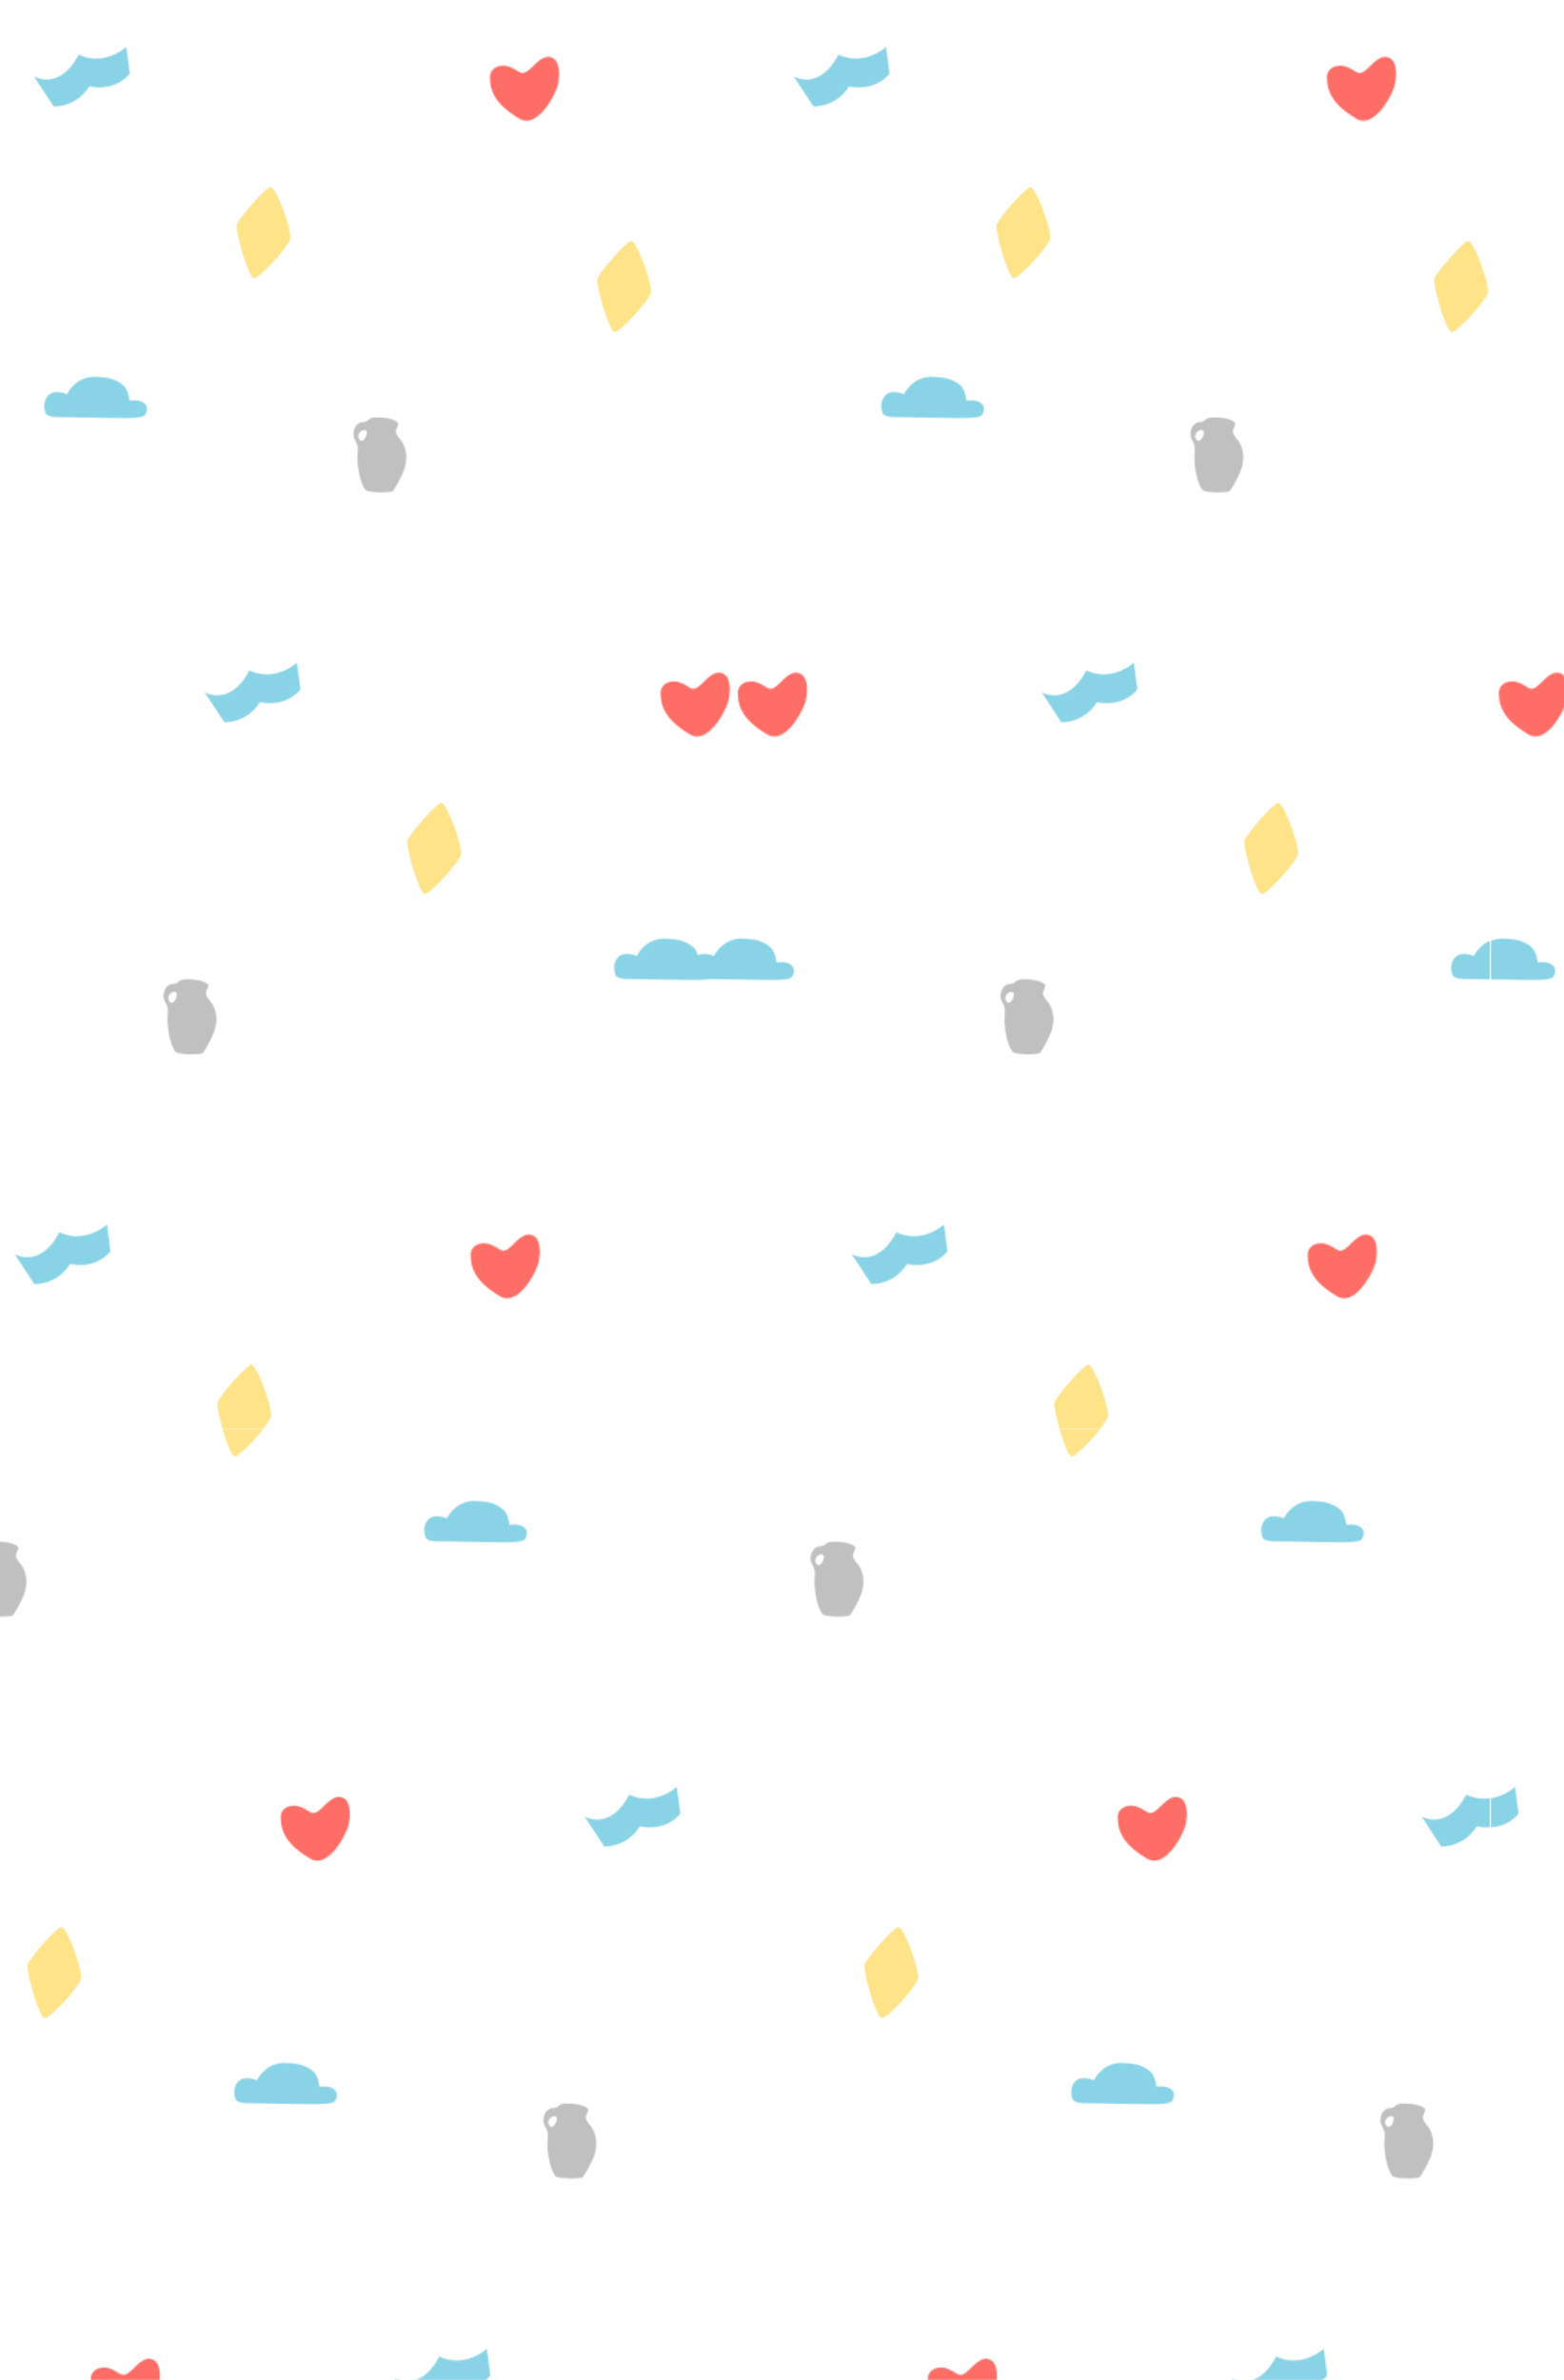 <svg xmlns="http://www.w3.org/2000/svg" xmlns:xlink="http://www.w3.org/1999/xlink" viewBox="0 0 1208.7 1839"><defs><style>.a{fill:none;}.b{fill:#ff6e66;}.c{fill:#fee389;}.d{fill:#89d3e6;}.e{fill:silver;}.f{fill:url(#a);}</style><pattern id="a" width="1234.01" height="7113.65" patternTransform="translate(-82.68 1104.66)" patternUnits="userSpaceOnUse" viewBox="0 0 1234.01 7113.65"><rect class="a" width="1234.01" height="7113.65"/><rect class="a" x="676.66" y="6224.44" width="1174.36" height="1736.77"/><path class="b" d="M1093.35,6980.65c-1.14-8.91,7.75-12.16,14.61-9.81,9,3.09,9,8.8,17.12,1.11,4.14-3.94,10.22-11.28,16.89-7.61,6.43,3.54,5,17.29,3.17,22.58-3.67,10.58-16.66,31.51-29,24.27S1093.46,6994.62,1093.35,6980.65Z"/><path class="c" d="M897.46,7093.48c1-4.85,22.95-29.66,26.28-29.56,4.59.15,16.4,33.61,15.25,39.72-1.21,6.43-24.85,31.7-28.21,30.8C906.56,7133.32,897.15,7101.19,897.46,7093.48Z"/><path class="d" d="M740.83,6978.44s19.59,11.85,34.62-16.9c0,0,17.13,10,36.73-5.86l2.71,20.55s-9.7,14.09-31.33,9.92c0,0-7.86,15.09-27.47,15.54Z"/><path class="d" d="M1265,6766.59c-10.37,0-45.87-.74-50.23-.74-5,0-8.74-.92-9.56-3.18-2.81-7.77.66-15.22,7-16.05a18.42,18.42,0,0,1,9.5,1.5,24.93,24.93,0,0,1,5.06-6.8,22.38,22.38,0,0,1,17.54-6.58c4.82.21,14.52.33,21.5,7.1,3.32,3.23,4.27,11.29,4.27,11.29s9.54-1.66,12.68,3.54c1.23,2,.91,5-.79,7.57C1280.45,6766.48,1271.4,6766.59,1265,6766.59Z"/><path class="c" d="M1044.26,6659.29c1-4.85,23-29.67,26.27-29.56,4.6.15,16.41,33.6,15.26,39.72-1.21,6.43-24.86,31.69-28.22,30.8C1053.35,6699.13,1044,6667,1044.26,6659.29Z"/><path class="d" d="M677.78,6766.59c-10.37,0-45.87-.74-50.24-.74-5,0-8.73-.92-9.55-3.18-2.81-7.77.66-15.22,7-16.05a18.45,18.45,0,0,1,9.5,1.5,24.93,24.93,0,0,1,5.06-6.8,22.38,22.38,0,0,1,17.54-6.58c4.82.21,14.52.33,21.5,7.1,3.32,3.23,4.27,11.29,4.27,11.29s9.53-1.66,12.67,3.54c1.24,2,.92,5-.78,7.57C693.27,6766.48,684.22,6766.59,677.78,6766.59Z"/><path class="e" d="M859,6799.41c-.29-4.42,1-9.09-.32-12.65s-3.24-4.93-2.68-9.14c.43-3.2,1.81-5.94,4.77-7.35,1.56-.75,3.43-.37,5-1.08s2.35-2.28,4.29-2.7c3.38-.73,15.31-.7,19.92,3.29,1.61,1.39-.78,4.22-1.21,6.38-.65,3.27,4,7.14,5.37,9.81,3.48,6.82,3.34,14.14.73,21.24-1.9,5.16-7.9,15.81-8.92,16.12-3.55,1.07-19.22,1.07-20.92-1.35C861,6816.27,859.4,6806.17,859,6799.41Zm7.24-21.58c-.24-4.8-8.79-.17-6.1,4.7C862.68,6787.21,866.36,6780.86,866.19,6777.83Z"/><path class="b" d="M653,6546.46c-1.14-8.91,7.76-12.17,14.62-9.81,9,3.09,9,8.79,17.11,1.11,4.14-3.95,10.22-11.28,16.9-7.61,6.43,3.53,5,17.29,3.16,22.57-3.66,10.59-16.66,31.52-29,24.28S653.08,6560.42,653,6546.46Z"/><path class="d" d="M887.63,6544.24s19.59,11.86,34.62-16.9c0,0,17.13,10,36.72-5.86l2.72,20.55s-9.71,14.1-31.34,9.93a32.18,32.18,0,0,1-27.46,15.54Z"/><path class="c" d="M1191.06,6225.09c1-4.84,22.94-29.66,26.27-29.55,4.59.14,16.4,33.6,15.25,39.71-1.21,6.44-24.85,31.7-28.21,30.81C1200.15,6264.94,1190.74,6232.8,1191.06,6225.09Z"/><path class="d" d="M824.57,6332.4c-10.36,0-45.86-.74-50.23-.74-5,0-8.74-.93-9.55-3.18-2.82-7.78.66-15.23,7-16a18.53,18.53,0,0,1,9.51,1.49,25.06,25.06,0,0,1,5.05-6.79,22.39,22.39,0,0,1,17.55-6.58c4.81.21,14.52.33,21.49,7.1,3.33,3.23,4.27,11.28,4.27,11.28s9.54-1.66,12.68,3.54c1.24,2.05.92,5-.79,7.58C840.07,6332.28,831,6332.4,824.57,6332.4Z"/><path class="e" d="M1005.75,6365.21c-.29-4.41,1-9.08-.33-12.64s-3.23-4.93-2.67-9.14c.43-3.2,1.81-5.94,4.76-7.36,1.56-.74,3.44-.37,5-1.07s2.34-2.29,4.29-2.7c3.38-.73,15.3-.7,19.92,3.29,1.6,1.38-.78,4.21-1.21,6.37-.66,3.28,4,7.14,5.37,9.82,3.48,6.82,3.34,14.13.72,21.24-1.9,5.16-7.89,15.8-8.92,16.11-3.54,1.07-19.22,1.07-20.91-1.35C1007.75,6382.08,1006.19,6372,1005.75,6365.21Zm7.24-21.57c-.25-4.81-8.8-.17-6.1,4.7C1009.47,6353,1013.16,6346.67,1013,6343.64Z"/><rect class="a" x="-557.36" y="6224.44" width="1174.36" height="1736.77"/><path class="b" d="M446.52,6980.65c-1.14-8.91,7.75-12.16,14.61-9.81,9,3.09,9,8.8,17.12,1.11,4.14-3.94,10.21-11.28,16.89-7.61,6.43,3.54,5,17.29,3.17,22.58-3.67,10.58-16.66,31.51-29,24.27S446.63,6994.62,446.52,6980.65Z"/><path class="c" d="M250.63,7093.48c1-4.85,22.95-29.66,26.28-29.56,4.59.15,16.4,33.61,15.25,39.72-1.21,6.43-24.85,31.7-28.22,30.8C259.73,7133.32,250.32,7101.19,250.63,7093.48Z"/><path class="d" d="M94,6978.44s19.59,11.85,34.62-16.9c0,0,17.13,10,36.73-5.86l2.71,20.55s-9.7,14.09-31.33,9.92c0,0-7.86,15.09-27.47,15.54Z"/><path class="d" d="M618.13,6766.59c-10.37,0-45.87-.74-50.24-.74-5,0-8.73-.92-9.55-3.18-2.81-7.77.66-15.22,7-16.05a18.45,18.45,0,0,1,9.5,1.5,24.93,24.93,0,0,1,5.06-6.8,22.38,22.38,0,0,1,17.54-6.58c4.82.21,14.52.33,21.5,7.1,3.32,3.23,4.27,11.29,4.27,11.29s9.53-1.66,12.67,3.54c1.24,2,.92,5-.78,7.57C633.62,6766.48,624.57,6766.59,618.13,6766.59Z"/><path class="b" d="M593.31,6546.46c-1.14-8.91,7.76-12.17,14.62-9.81,9,3.09,9,8.79,17.11,1.11,4.14-3.95,10.22-11.28,16.9-7.61,6.43,3.53,5,17.29,3.16,22.57-3.66,10.59-16.66,31.52-29,24.28S593.43,6560.42,593.31,6546.46Z"/><path class="c" d="M397.43,6659.29c1-4.85,22.95-29.67,26.27-29.56,4.6.15,16.4,33.6,15.26,39.72-1.21,6.43-24.86,31.69-28.22,30.8C406.52,6699.13,397.11,6667,397.43,6659.29Z"/><path class="d" d="M31,6766.59c-10.37,0-45.87-.74-50.24-.74-5,0-8.73-.92-9.55-3.18-2.81-7.77.66-15.22,7-16.05a18.45,18.45,0,0,1,9.5,1.5,24.93,24.93,0,0,1,5.06-6.8,22.38,22.38,0,0,1,17.54-6.58c4.82.21,14.52.33,21.49,7.1,3.33,3.23,4.27,11.29,4.27,11.29s9.54-1.66,12.68,3.54c1.24,2,.92,5-.78,7.57C46.44,6766.48,37.39,6766.59,31,6766.59Z"/><path class="e" d="M212.12,6799.41c-.29-4.42,1-9.09-.32-12.65s-3.24-4.93-2.68-9.14c.43-3.2,1.81-5.94,4.77-7.35,1.55-.75,3.43-.37,5-1.08s2.35-2.28,4.29-2.7c3.38-.73,15.31-.7,19.92,3.29,1.61,1.39-.78,4.22-1.21,6.38-.65,3.27,4,7.14,5.37,9.81,3.48,6.82,3.34,14.14.72,21.24-1.89,5.16-7.89,15.81-8.91,16.12-3.55,1.07-19.22,1.07-20.92-1.35C214.13,6816.27,212.57,6806.17,212.12,6799.41Zm7.24-21.58c-.24-4.8-8.79-.17-6.1,4.7C215.85,6787.21,219.53,6780.86,219.36,6777.83Z"/><path class="b" d="M6.13,6546.46c-1.14-8.91,7.76-12.17,14.62-9.81,9,3.09,9,8.79,17.11,1.11,4.14-3.95,10.22-11.28,16.89-7.61,6.44,3.53,5,17.29,3.17,22.57C54.25,6563.31,41.26,6584.24,29,6577S6.25,6560.42,6.13,6546.46Z"/><path class="d" d="M240.79,6544.24s19.6,11.86,34.62-16.9c0,0,17.14,10,36.73-5.86l2.72,20.55s-9.71,14.1-31.34,9.93a32.18,32.18,0,0,1-27.46,15.54Z"/><path class="c" d="M544.22,6225.09c1-4.84,22.95-29.66,26.28-29.55,4.59.14,16.4,33.6,15.25,39.71-1.21,6.44-24.85,31.7-28.22,30.81C553.32,6264.94,543.91,6232.8,544.22,6225.09Z"/><path class="d" d="M177.74,6332.4c-10.37,0-45.86-.74-50.23-.74-5,0-8.74-.93-9.55-3.18-2.82-7.78.66-15.23,7-16a18.53,18.53,0,0,1,9.51,1.49,25.06,25.06,0,0,1,5.05-6.79,22.36,22.36,0,0,1,17.54-6.58c4.82.21,14.52.33,21.5,7.1,3.33,3.23,4.27,11.28,4.27,11.28s9.54-1.66,12.68,3.54c1.24,2.05.92,5-.79,7.58C193.24,6332.28,184.19,6332.4,177.74,6332.4Z"/><path class="e" d="M358.92,6365.21c-.29-4.41,1.05-9.08-.33-12.64s-3.23-4.93-2.67-9.14c.42-3.2,1.81-5.94,4.76-7.36,1.56-.74,3.44-.37,5-1.07s2.34-2.29,4.29-2.7c3.37-.73,15.3-.7,19.92,3.29,1.6,1.38-.78,4.21-1.21,6.37-.66,3.28,4,7.14,5.37,9.82,3.48,6.82,3.34,14.13.72,21.24-1.9,5.16-7.89,15.8-8.92,16.11-3.54,1.07-19.22,1.07-20.91-1.35C360.92,6382.08,359.36,6372,358.92,6365.21Zm7.24-21.57c-.25-4.81-8.8-.17-6.1,4.7C362.64,6353,366.32,6346.67,366.16,6343.64Z"/><rect class="a" x="985.16" y="4446.03" width="1174.36" height="1736.77"/><path class="b" d="M1108.26,6070.63c-1.14-8.92,7.76-12.17,14.62-9.81,9,3.08,9,8.79,17.11,1.1,4.14-3.94,10.22-11.27,16.89-7.6,6.44,3.53,5,17.28,3.17,22.57-3.67,10.59-16.66,31.52-29,24.28S1108.38,6084.59,1108.26,6070.63Z"/><path class="d" d="M1279.87,5856.57c-10.37,0-45.86-.74-50.23-.74-5,0-8.74-.93-9.55-3.18-2.82-7.78.66-15.23,7-16a18.41,18.41,0,0,1,9.51,1.49,25.18,25.18,0,0,1,5.05-6.8,22.39,22.39,0,0,1,17.54-6.57c4.82.2,14.52.33,21.5,7.1,3.33,3.23,4.27,11.28,4.27,11.28s9.54-1.66,12.68,3.54c1.23,2,.92,5-.79,7.58C1295.37,5856.45,1286.32,5856.57,1279.87,5856.57Z"/><path class="c" d="M1059.17,5749.26c1-4.84,22.95-29.66,26.27-29.56,4.6.15,16.41,33.61,15.26,39.72-1.21,6.44-24.85,31.7-28.22,30.81C1068.27,5789.11,1058.86,5757,1059.17,5749.26Z"/><path class="c" d="M1206,5315.07c1-4.85,22.94-29.67,26.27-29.56,4.59.15,16.4,33.6,15.26,39.72-1.21,6.43-24.86,31.69-28.22,30.8C1215.06,5354.91,1205.65,5322.78,1206,5315.07Z"/><path class="e" d="M1020.66,5455.19c-.29-4.42,1.05-9.09-.32-12.65s-3.24-4.93-2.68-9.14c.43-3.19,1.81-5.94,4.77-7.35,1.55-.75,3.43-.37,5-1.07s2.35-2.29,4.29-2.71c3.38-.73,15.31-.7,19.92,3.29,1.6,1.39-.78,4.22-1.21,6.38-.65,3.27,4,7.14,5.37,9.82,3.48,6.81,3.34,14.13.72,21.23-1.89,5.16-7.89,15.81-8.92,16.12-3.54,1.07-19.21,1.07-20.91-1.35C1022.67,5472.05,1021.11,5462,1020.66,5455.19Zm7.24-21.58c-.24-4.8-8.79-.17-6.1,4.7C1024.39,5443,1028.07,5436.65,1027.9,5433.61Z"/><path class="d" d="M1049.33,5200s19.59,11.86,34.62-16.9c0,0,17.14,10,36.73-5.86l2.72,20.56s-9.71,14.09-31.34,9.92a32.18,32.18,0,0,1-27.46,15.54Z"/><path class="d" d="M986.28,4988.18c-10.37,0-45.86-.74-50.23-.74-5,0-8.74-.93-9.55-3.18-2.82-7.78.65-15.23,7-16.05a18.53,18.53,0,0,1,9.51,1.49,25.06,25.06,0,0,1,5-6.79,22.36,22.36,0,0,1,17.54-6.58c4.82.21,14.52.33,21.5,7.1,3.33,3.23,4.27,11.29,4.27,11.29s9.54-1.66,12.68,3.53c1.23,2.05.91,5-.79,7.58C1001.78,4988.07,992.72,4988.18,986.28,4988.18Z"/><path class="e" d="M1167.46,5021c-.29-4.41,1-9.08-.33-12.64s-3.24-4.93-2.67-9.14c.42-3.2,1.81-5.94,4.76-7.36,1.56-.74,3.44-.36,5-1.07s2.34-2.28,4.29-2.7c3.37-.73,15.3-.7,19.91,3.29,1.61,1.39-.77,4.21-1.21,6.37-.65,3.28,4,7.14,5.38,9.82,3.48,6.82,3.33,14.14.72,21.24-1.9,5.16-7.89,15.81-8.92,16.12-3.55,1.07-19.22,1.07-20.91-1.35C1169.46,5037.86,1167.9,5027.76,1167.46,5021Zm7.24-21.57c-.25-4.81-8.8-.17-6.11,4.7C1171.18,5008.79,1174.86,5002.45,1174.7,4999.42Z"/><path class="b" d="M961.46,4768.05c-1.14-8.92,7.76-12.17,14.62-9.81,9,3.08,9,8.79,17.11,1.1,4.15-3.94,10.22-11.28,16.9-7.6,6.43,3.53,5,17.28,3.17,22.57-3.67,10.59-16.66,31.52-29,24.28S961.58,4782,961.46,4768.05Z"/><path class="d" d="M1196.13,4765.83s19.59,11.86,34.62-16.9c0,0,17.13,10,36.73-5.86l2.71,20.55s-9.7,14.1-31.33,9.93c0,0-7.86,15.08-27.47,15.53Z"/><path class="d" d="M1133.08,4554c-10.37,0-45.87-.74-50.24-.74-5,0-8.73-.93-9.55-3.18-2.81-7.78.66-15.23,7-16a18.39,18.39,0,0,1,9.5,1.49,25.1,25.1,0,0,1,5.06-6.8,22.38,22.38,0,0,1,17.54-6.57c4.82.2,14.52.33,21.49,7.1,3.33,3.23,4.27,11.28,4.27,11.28s9.54-1.66,12.68,3.54c1.24,2,.92,5-.78,7.57C1148.57,4553.87,1139.52,4554,1133.08,4554Z"/><rect class="a" x="-248.85" y="4446.03" width="1174.36" height="1736.77"/><path class="c" d="M852.73,6183.46c1-4.85,22.94-29.67,26.27-29.56,4.59.15,16.4,33.6,15.25,39.72-1.2,6.43-24.85,31.69-28.21,30.8C861.82,6223.3,852.41,6191.17,852.73,6183.46Z"/><path class="b" d="M461.43,6070.63c-1.14-8.92,7.76-12.17,14.62-9.81,9,3.08,9,8.79,17.11,1.1,4.14-3.94,10.22-11.27,16.89-7.6,6.43,3.53,5,17.28,3.17,22.57-3.67,10.59-16.66,31.52-29,24.28S461.55,6084.59,461.43,6070.63Z"/><path class="d" d="M696.09,6068.41s19.59,11.86,34.62-16.9c0,0,17.14,10,36.73-5.86l2.72,20.55s-9.71,14.1-31.34,9.93c0,0-7.86,15.09-27.47,15.54Z"/><path class="c" d="M265.55,6183.46c1-4.85,22.94-29.67,26.27-29.56,4.59.15,16.4,33.6,15.25,39.72-1.21,6.43-24.85,31.69-28.21,30.8C274.64,6223.3,265.23,6191.17,265.55,6183.46Z"/><path class="d" d="M108.91,6068.41s19.59,11.86,34.62-16.9c0,0,17.13,10,36.73-5.86L183,6066.2s-9.7,14.1-31.33,9.93c0,0-7.86,15.09-27.47,15.54Z"/><path class="d" d="M633,5856.57c-10.37,0-45.86-.74-50.23-.74-5,0-8.74-.93-9.55-3.18-2.82-7.78.65-15.23,7-16a18.35,18.35,0,0,1,9.5,1.49,25.36,25.36,0,0,1,5.06-6.8,22.39,22.39,0,0,1,17.54-6.57c4.82.2,14.52.33,21.5,7.1,3.33,3.23,4.27,11.28,4.27,11.28s9.54-1.66,12.68,3.54c1.23,2,.91,5-.79,7.58C648.54,5856.45,639.48,5856.57,633,5856.57Z"/><path class="e" d="M814.21,5889.38c-.29-4.41,1.06-9.08-.32-12.64s-3.24-4.94-2.67-9.14c.42-3.2,1.8-5.94,4.76-7.36,1.56-.74,3.44-.37,5-1.07s2.35-2.29,4.3-2.71c3.37-.72,15.3-.7,19.91,3.29,1.61,1.39-.78,4.22-1.21,6.38-.65,3.28,4,7.14,5.38,9.82,3.48,6.82,3.33,14.13.72,21.24-1.9,5.16-7.89,15.8-8.92,16.11-3.55,1.07-19.22,1.07-20.91-1.35C816.22,5906.24,814.66,5896.15,814.21,5889.38Zm7.25-21.57c-.25-4.81-8.8-.17-6.11,4.7C817.94,5877.18,821.62,5870.84,821.46,5867.81Z"/><path class="b" d="M608.22,5636.43c-1.14-8.91,7.76-12.16,14.62-9.8,9,3.08,9,8.79,17.11,1.1,4.14-3.94,10.22-11.28,16.9-7.61,6.43,3.54,5,17.29,3.16,22.58-3.66,10.59-16.66,31.51-29,24.27S608.34,5650.4,608.22,5636.43Z"/><path class="d" d="M842.89,5634.22s19.59,11.86,34.62-16.9c0,0,17.13,10,36.72-5.86L917,5632s-9.7,14.1-31.33,9.92c0,0-7.86,15.09-27.47,15.54Z"/><path class="c" d="M412.34,5749.26c1-4.84,23-29.66,26.27-29.56,4.6.15,16.41,33.61,15.26,39.72-1.21,6.44-24.85,31.7-28.22,30.81C421.43,5789.11,412,5757,412.34,5749.26Z"/><path class="d" d="M45.86,5856.57c-10.37,0-45.87-.74-50.23-.74-5,0-8.74-.93-9.56-3.18-2.81-7.78.66-15.23,7-16a18.35,18.35,0,0,1,9.5,1.49,25.1,25.1,0,0,1,5.06-6.8,22.38,22.38,0,0,1,17.54-6.57c4.82.2,14.52.33,21.5,7.1C50,5835.05,51,5843.1,51,5843.1s9.54-1.66,12.68,3.54c1.23,2,.91,5-.79,7.58C61.35,5856.45,52.3,5856.57,45.86,5856.57Z"/><path class="e" d="M227,5889.38c-.29-4.41,1.06-9.08-.32-12.64s-3.24-4.94-2.68-9.14c.43-3.2,1.81-5.94,4.77-7.36,1.56-.74,3.43-.37,5-1.07s2.35-2.29,4.29-2.71c3.38-.72,15.31-.7,19.92,3.29,1.61,1.39-.78,4.22-1.21,6.38-.65,3.28,4,7.14,5.38,9.82,3.47,6.82,3.33,14.13.72,21.24-1.9,5.16-7.9,15.8-8.92,16.11-3.55,1.07-19.22,1.07-20.91-1.35C229,5906.24,227.48,5896.15,227,5889.38Zm7.25-21.57c-.25-4.81-8.8-.17-6.11,4.7C230.76,5877.18,234.44,5870.84,234.28,5867.81Z"/><path class="b" d="M21,5636.43c-1.14-8.91,7.76-12.16,14.62-9.8,9,3.08,9,8.79,17.11,1.1,4.14-3.94,10.22-11.28,16.9-7.61,6.43,3.54,5,17.29,3.16,22.58-3.66,10.59-16.66,31.51-28.95,24.27S21.16,5650.4,21,5636.43Z"/><path class="d" d="M255.71,5634.22s19.59,11.86,34.62-16.9c0,0,17.13,10,36.72-5.86l2.72,20.55s-9.71,14.1-31.33,9.92c0,0-7.86,15.09-27.47,15.54Z"/><path class="d" d="M779.84,5422.37c-10.37,0-45.87-.74-50.24-.74-5,0-8.73-.92-9.55-3.18-2.81-7.77.66-15.22,7-16.05a18.45,18.45,0,0,1,9.5,1.5,25,25,0,0,1,5.05-6.8,22.42,22.42,0,0,1,17.55-6.58c4.81.21,14.52.34,21.49,7.11,3.33,3.23,4.27,11.28,4.27,11.28s9.54-1.66,12.68,3.54c1.24,2.05.92,5-.78,7.57C795.33,5422.26,786.28,5422.37,779.84,5422.37Z"/><path class="b" d="M755,5202.24c-1.14-8.91,7.76-12.16,14.62-9.81,9,3.09,9,8.8,17.11,1.11,4.14-3.94,10.22-11.28,16.89-7.61,6.44,3.53,5,17.29,3.17,22.57-3.67,10.59-16.66,31.52-28.95,24.28S755.14,5216.2,755,5202.24Z"/><path class="c" d="M559.14,5315.07c1-4.85,22.94-29.67,26.27-29.56,4.59.15,16.4,33.6,15.25,39.72-1.2,6.43-24.85,31.69-28.21,30.8C568.23,5354.91,558.82,5322.78,559.14,5315.07Z"/><path class="d" d="M192.65,5422.37c-10.36,0-45.86-.74-50.23-.74-5,0-8.73-.92-9.55-3.18-2.81-7.77.66-15.22,7-16.05a18.45,18.45,0,0,1,9.5,1.5,25,25,0,0,1,5.05-6.8,22.42,22.42,0,0,1,17.55-6.58c4.81.21,14.52.34,21.49,7.11,3.33,3.23,4.27,11.28,4.27,11.28s9.54-1.66,12.68,3.54c1.24,2.05.92,5-.79,7.57C208.15,5422.26,199.1,5422.37,192.65,5422.37Z"/><path class="e" d="M373.83,5455.19c-.29-4.42,1.05-9.09-.32-12.65s-3.24-4.93-2.68-9.14c.43-3.19,1.81-5.94,4.76-7.35,1.56-.75,3.44-.37,5-1.07s2.35-2.29,4.29-2.71c3.38-.73,15.3-.7,19.92,3.29,1.6,1.39-.78,4.22-1.21,6.38-.66,3.27,4,7.14,5.37,9.82,3.48,6.81,3.34,14.13.72,21.23-1.9,5.16-7.89,15.81-8.92,16.12-3.54,1.07-19.21,1.07-20.91-1.35C375.83,5472.05,374.27,5462,373.83,5455.19Zm7.24-21.58c-.24-4.8-8.8-.17-6.1,4.7C377.56,5443,381.24,5436.65,381.07,5433.61Z"/><path class="b" d="M167.84,5202.24c-1.14-8.91,7.76-12.16,14.62-9.81,9,3.09,9,8.8,17.11,1.11,4.14-3.94,10.22-11.28,16.89-7.61,6.43,3.53,5,17.29,3.17,22.57-3.67,10.59-16.66,31.52-29,24.28S168,5216.2,167.84,5202.24Z"/><path class="d" d="M402.5,5200s19.59,11.86,34.62-16.9c0,0,17.13,10,36.73-5.86l2.71,20.56s-9.7,14.09-31.33,9.92c0,0-7.86,15.09-27.47,15.54Z"/><path class="c" d="M-28,5315.07c1-4.85,22.94-29.67,26.27-29.56,4.59.15,16.4,33.6,15.25,39.72-1.21,6.43-24.85,31.69-28.21,30.8C-18.95,5354.91-28.36,5322.78-28,5315.07Z"/><path class="d" d="M926.63,4988.18c-10.37,0-45.86-.74-50.23-.74-5,0-8.74-.93-9.55-3.18-2.82-7.78.65-15.23,7-16.05a18.53,18.53,0,0,1,9.51,1.49,25.06,25.06,0,0,1,5-6.79,22.36,22.36,0,0,1,17.54-6.58c4.82.21,14.52.33,21.5,7.1,3.33,3.23,4.27,11.29,4.27,11.29s9.54-1.66,12.68,3.53c1.23,2.05.91,5-.79,7.58C942.13,4988.07,933.07,4988.18,926.63,4988.18Z"/><path class="b" d="M901.81,4768.05c-1.14-8.92,7.76-12.17,14.62-9.81,9,3.08,9,8.79,17.11,1.1,4.14-3.94,10.22-11.28,16.9-7.6,6.43,3.53,5,17.28,3.16,22.57-3.66,10.59-16.65,31.52-29,24.28S901.93,4782,901.81,4768.05Z"/><path class="c" d="M705.93,4880.88c1-4.85,23-29.67,26.27-29.56,4.6.15,16.41,33.6,15.26,39.71-1.21,6.44-24.85,31.7-28.22,30.81C715,4920.72,705.62,4888.58,705.93,4880.88Z"/><path class="d" d="M339.45,4988.18c-10.37,0-45.87-.74-50.23-.74-5,0-8.74-.93-9.56-3.18-2.81-7.78.66-15.23,7-16.05a18.47,18.47,0,0,1,9.5,1.49,25,25,0,0,1,5.06-6.79,22.36,22.36,0,0,1,17.54-6.58c4.82.21,14.52.33,21.5,7.1,3.32,3.23,4.27,11.29,4.27,11.29s9.54-1.66,12.68,3.53c1.23,2.05.91,5-.79,7.58C354.94,4988.07,345.89,4988.18,339.45,4988.18Z"/><path class="e" d="M520.62,5021c-.29-4.41,1.06-9.08-.32-12.64s-3.24-4.93-2.68-9.14c.43-3.2,1.81-5.94,4.77-7.36,1.56-.74,3.44-.36,5-1.07s2.35-2.28,4.3-2.7c3.37-.73,15.3-.7,19.91,3.29,1.61,1.39-.78,4.21-1.21,6.37-.65,3.28,4,7.14,5.38,9.82,3.48,6.82,3.33,14.14.72,21.24-1.9,5.16-7.9,15.81-8.92,16.12-3.55,1.07-19.22,1.07-20.91-1.35C522.63,5037.86,521.07,5027.76,520.62,5021Zm7.25-21.57c-.25-4.81-8.8-.17-6.11,4.7C524.35,5008.79,528,5002.45,527.87,4999.42Z"/><path class="b" d="M314.63,4768.05c-1.14-8.92,7.76-12.17,14.62-9.81,9,3.08,9,8.79,17.11,1.1,4.14-3.94,10.22-11.28,16.9-7.6,6.43,3.53,5,17.28,3.16,22.57-3.66,10.59-16.66,31.52-28.95,24.28S314.75,4782,314.63,4768.05Z"/><path class="d" d="M549.3,4765.83s19.59,11.86,34.62-16.9c0,0,17.13,10,36.72-5.86l2.72,20.55s-9.71,14.1-31.33,9.93c0,0-7.86,15.08-27.47,15.53Z"/><path class="c" d="M118.75,4880.88c1-4.85,22.95-29.67,26.27-29.56,4.6.15,16.41,33.6,15.26,39.71-1.21,6.44-24.86,31.7-28.22,30.81C127.84,4920.72,118.44,4888.58,118.75,4880.88Z"/><path class="d" d="M-37.88,4765.83s19.59,11.86,34.62-16.9c0,0,17.13,10,36.72-5.86l2.72,20.55s-9.71,14.1-31.33,9.93c0,0-7.86,15.08-27.47,15.53Z"/><path class="c" d="M852.73,4446.68c1-4.85,22.94-29.66,26.27-29.56,4.59.15,16.4,33.61,15.25,39.72-1.2,6.43-24.85,31.7-28.21,30.8C861.82,4486.53,852.41,4454.39,852.73,4446.68Z"/><path class="d" d="M486.24,4554c-10.36,0-45.86-.74-50.23-.74-5,0-8.73-.93-9.55-3.18-2.81-7.78.66-15.23,7-16a18.39,18.39,0,0,1,9.5,1.49,25.18,25.18,0,0,1,5-6.8,22.42,22.42,0,0,1,17.55-6.57c4.81.2,14.52.33,21.49,7.1,3.33,3.23,4.27,11.28,4.27,11.28s9.54-1.66,12.68,3.54c1.24,2,.92,5-.78,7.57C501.74,4553.87,492.69,4554,486.24,4554Z"/><path class="e" d="M667.42,4586.8c-.29-4.42,1.05-9.09-.32-12.64s-3.24-4.94-2.68-9.14c.43-3.2,1.81-5.94,4.76-7.36,1.56-.74,3.44-.37,5-1.07s2.35-2.29,4.29-2.71c3.38-.72,15.3-.7,19.92,3.29,1.6,1.39-.78,4.22-1.21,6.38-.65,3.27,4,7.14,5.37,9.82,3.48,6.82,3.34,14.13.72,21.24-1.89,5.16-7.89,15.8-8.92,16.11-3.54,1.07-19.21,1.07-20.91-1.35C669.43,4603.66,667.87,4593.57,667.42,4586.8Zm7.24-21.57c-.24-4.81-8.8-.17-6.1,4.69C671.15,4574.6,674.83,4568.26,674.66,4565.23Z"/><path class="c" d="M265.55,4446.68c1-4.85,22.94-29.66,26.27-29.56,4.59.15,16.4,33.61,15.25,39.72-1.21,6.43-24.85,31.7-28.21,30.8C274.64,4486.53,265.23,4454.39,265.55,4446.68Z"/><path class="e" d="M80.24,4586.8c-.29-4.42,1.05-9.09-.33-12.64s-3.23-4.94-2.67-9.14c.43-3.2,1.81-5.94,4.76-7.36,1.56-.74,3.44-.37,5-1.07s2.35-2.29,4.29-2.71c3.38-.72,15.3-.7,19.92,3.29,1.6,1.39-.78,4.22-1.21,6.38-.66,3.27,4,7.14,5.37,9.82,3.48,6.82,3.34,14.13.72,21.24-1.9,5.16-7.89,15.8-8.92,16.11-3.54,1.07-19.21,1.07-20.91-1.35C82.24,4603.66,80.68,4593.57,80.24,4586.8Zm7.24-21.57c-.24-4.81-8.8-.17-6.1,4.69C84,4574.6,87.65,4568.26,87.48,4565.23Z"/><rect class="a" x="59.65" y="2667.62" width="1174.36" height="1736.77"/><path class="c" d="M1161.23,4405c1-4.84,23-29.66,26.27-29.55,4.6.14,16.41,33.6,15.26,39.71-1.21,6.44-24.86,31.7-28.22,30.81C1170.32,4444.89,1160.92,4412.75,1161.23,4405Z"/><path class="b" d="M769.93,4292.22c-1.14-8.92,7.76-12.17,14.62-9.81,9,3.08,9,8.79,17.11,1.1,4.14-3.94,10.22-11.28,16.9-7.61,6.43,3.54,5,17.29,3.16,22.58-3.66,10.59-16.66,31.51-29,24.27S770.05,4306.18,769.93,4292.22Z"/><path class="d" d="M1004.6,4290s19.59,11.86,34.62-16.9c0,0,17.13,10,36.72-5.86l2.72,20.55s-9.71,14.1-31.33,9.92a32.21,32.21,0,0,1-27.47,15.54Z"/><path class="c" d="M574.05,4405c1-4.84,23-29.66,26.27-29.55,4.6.14,16.41,33.6,15.26,39.71-1.21,6.44-24.86,31.7-28.22,30.81C583.14,4444.89,573.74,4412.75,574.05,4405Z"/><path class="b" d="M182.75,4292.22c-1.14-8.92,7.76-12.17,14.62-9.81,9,3.08,9,8.79,17.11,1.1,4.14-3.94,10.22-11.28,16.9-7.61,6.43,3.54,5,17.29,3.16,22.58-3.67,10.59-16.66,31.51-28.95,24.27S182.87,4306.18,182.75,4292.22Z"/><path class="d" d="M417.41,4290s19.6,11.86,34.62-16.9c0,0,17.14,10,36.73-5.86l2.72,20.55s-9.71,14.1-31.34,9.92a32.18,32.18,0,0,1-27.46,15.54Z"/><path class="d" d="M941.54,4078.16c-10.36,0-45.86-.74-50.23-.74-5,0-8.74-.93-9.55-3.18-2.81-7.78.66-15.23,7-16a18.39,18.39,0,0,1,9.5,1.49,25,25,0,0,1,5.05-6.8,22.38,22.38,0,0,1,17.55-6.57c4.81.2,14.52.33,21.49,7.1,3.33,3.23,4.27,11.28,4.27,11.28s9.54-1.66,12.68,3.54c1.24,2.05.92,5-.79,7.57C957,4078,948,4078.16,941.54,4078.16Z"/><path class="e" d="M1122.72,4111c-.29-4.42,1-9.09-.33-12.64s-3.23-4.94-2.67-9.14c.43-3.2,1.81-6,4.76-7.36,1.56-.75,3.44-.37,5-1.07s2.34-2.29,4.29-2.71c3.38-.73,15.3-.7,19.92,3.29,1.6,1.39-.78,4.22-1.21,6.38-.66,3.27,4,7.14,5.37,9.82,3.48,6.82,3.34,14.13.72,21.24-1.9,5.15-7.89,15.8-8.92,16.11-3.54,1.07-19.22,1.07-20.91-1.35C1124.72,4127.83,1123.16,4117.74,1122.72,4111Zm7.24-21.57c-.24-4.81-8.8-.17-6.1,4.69C1126.44,4098.77,1130.13,4092.43,1130,4089.4Z"/><path class="b" d="M916.73,3858c-1.14-8.91,7.75-12.16,14.61-9.81,9,3.09,9,8.8,17.12,1.11,4.14-3.94,10.22-11.28,16.89-7.61,6.43,3.54,5,17.29,3.17,22.57-3.67,10.59-16.66,31.52-29,24.28S916.84,3872,916.73,3858Z"/><path class="d" d="M1151.39,3855.81s19.59,11.85,34.62-16.9c0,0,17.13,10,36.73-5.87l2.71,20.56s-9.7,14.09-31.33,9.92c0,0-7.86,15.09-27.47,15.54Z"/><path class="c" d="M720.84,3970.85c1-4.85,22.95-29.66,26.28-29.56,4.59.15,16.4,33.6,15.25,39.72-1.21,6.43-24.85,31.7-28.21,30.8C729.94,4010.69,720.53,3978.56,720.84,3970.85Z"/><path class="d" d="M354.36,4078.16c-10.37,0-45.86-.74-50.23-.74-5,0-8.74-.93-9.55-3.18-2.82-7.78.66-15.23,7-16a18.41,18.41,0,0,1,9.51,1.49,25,25,0,0,1,5.05-6.8,22.36,22.36,0,0,1,17.54-6.57c4.82.2,14.52.33,21.5,7.1,3.33,3.23,4.27,11.28,4.27,11.28s9.54-1.66,12.68,3.54c1.24,2.05.92,5-.79,7.57C369.86,4078,360.81,4078.16,354.36,4078.16Z"/><path class="e" d="M535.54,4111c-.29-4.42,1.05-9.09-.33-12.64s-3.23-4.94-2.67-9.14c.42-3.2,1.81-6,4.76-7.36,1.56-.75,3.44-.37,5-1.07s2.34-2.29,4.29-2.71c3.37-.73,15.3-.7,19.92,3.29,1.6,1.39-.78,4.22-1.21,6.38-.66,3.27,4,7.14,5.37,9.82,3.48,6.82,3.34,14.13.72,21.24-1.9,5.15-7.89,15.8-8.92,16.11-3.54,1.07-19.22,1.07-20.91-1.35C537.54,4127.83,536,4117.74,535.54,4111Zm7.24-21.57c-.25-4.81-8.8-.17-6.1,4.69C539.26,4098.77,543,4092.43,542.78,4089.4Z"/><path class="b" d="M329.54,3858c-1.13-8.91,7.76-12.16,14.62-9.81,9,3.09,9,8.8,17.11,1.11,4.15-3.94,10.22-11.28,16.9-7.61,6.43,3.54,5,17.29,3.17,22.57-3.67,10.59-16.66,31.52-29,24.28S329.66,3872,329.54,3858Z"/><path class="d" d="M564.21,3855.81s19.59,11.85,34.62-16.9c0,0,17.13,10,36.73-5.87l2.71,20.56s-9.7,14.09-31.33,9.92c0,0-7.86,15.09-27.47,15.54Z"/><path class="c" d="M133.66,3970.85c1-4.85,23-29.66,26.28-29.56,4.59.15,16.4,33.6,15.25,39.72-1.21,6.43-24.85,31.7-28.22,30.8C142.76,4010.69,133.35,3978.56,133.66,3970.85Z"/><path class="d" d="M1088.34,3644c-10.37,0-45.87-.74-50.23-.74-5,0-8.74-.92-9.56-3.18-2.81-7.77.66-15.23,7-16.05a18.42,18.42,0,0,1,9.5,1.5,24.93,24.93,0,0,1,5.06-6.8,22.38,22.38,0,0,1,17.54-6.58c4.82.21,14.52.33,21.5,7.1,3.32,3.23,4.27,11.29,4.27,11.29s9.53-1.66,12.68,3.54c1.23,2,.91,5-.79,7.57C1103.83,3643.85,1094.78,3644,1088.34,3644Z"/><path class="b" d="M1063.52,3423.83c-1.14-8.92,7.76-12.17,14.62-9.81,9,3.09,9,8.79,17.11,1.1,4.14-3.94,10.22-11.27,16.9-7.6,6.43,3.53,5,17.28,3.16,22.57-3.66,10.59-16.66,31.52-29,24.28S1063.64,3437.79,1063.52,3423.83Z"/><path class="c" d="M867.64,3536.66c1-4.85,23-29.67,26.27-29.56,4.6.15,16.41,33.6,15.26,39.72-1.21,6.43-24.86,31.69-28.22,30.8C876.73,3576.5,867.33,3544.37,867.64,3536.66Z"/><path class="d" d="M501.16,3644c-10.37,0-45.87-.74-50.24-.74-5,0-8.73-.92-9.55-3.18-2.81-7.77.66-15.23,7-16.05a18.45,18.45,0,0,1,9.5,1.5,24.93,24.93,0,0,1,5.06-6.8,22.38,22.38,0,0,1,17.54-6.58c4.82.21,14.52.33,21.5,7.1,3.32,3.23,4.27,11.29,4.27,11.29s9.53-1.66,12.67,3.54c1.24,2,.92,5-.78,7.57C516.65,3643.85,507.6,3644,501.16,3644Z"/><path class="e" d="M682.33,3676.78c-.29-4.42,1-9.09-.32-12.65s-3.24-4.93-2.68-9.14c.43-3.2,1.81-5.94,4.77-7.35,1.56-.75,3.43-.37,5-1.08s2.35-2.28,4.29-2.7c3.38-.73,15.31-.7,19.92,3.29,1.61,1.39-.78,4.22-1.21,6.37-.65,3.28,4,7.15,5.37,9.82,3.48,6.82,3.34,14.14.73,21.24-1.9,5.16-7.9,15.81-8.92,16.12-3.55,1.07-19.22,1.07-20.92-1.35C684.34,3693.64,682.78,3683.54,682.33,3676.78Zm7.24-21.58c-.24-4.8-8.79-.17-6.1,4.7C686.06,3664.57,689.74,3658.23,689.57,3655.2Z"/><path class="b" d="M476.34,3423.83c-1.14-8.92,7.76-12.17,14.62-9.81,9,3.09,9,8.79,17.11,1.1,4.14-3.94,10.22-11.27,16.9-7.6,6.43,3.53,5,17.28,3.16,22.57-3.66,10.59-16.66,31.52-28.95,24.28S476.46,3437.79,476.34,3423.83Z"/><path class="d" d="M711,3421.61s19.59,11.86,34.62-16.9c0,0,17.13,10,36.72-5.86l2.72,20.55s-9.71,14.1-31.34,9.93a32.18,32.18,0,0,1-27.46,15.54Z"/><path class="c" d="M280.46,3536.66c1-4.85,23-29.67,26.27-29.56,4.59.15,16.4,33.6,15.26,39.72-1.21,6.43-24.86,31.69-28.22,30.8C289.55,3576.5,280.14,3544.37,280.46,3536.66Z"/><path class="e" d="M95.15,3676.78c-.29-4.42,1-9.09-.32-12.65s-3.24-4.93-2.68-9.14c.43-3.2,1.81-5.94,4.77-7.35,1.55-.75,3.43-.37,5-1.08s2.35-2.28,4.29-2.7c3.38-.73,15.31-.7,19.92,3.29,1.61,1.39-.78,4.22-1.21,6.37-.65,3.28,4,7.15,5.37,9.82,3.48,6.82,3.34,14.14.72,21.24-1.89,5.16-7.89,15.81-8.91,16.12-3.55,1.07-19.22,1.07-20.92-1.35C97.16,3693.64,95.6,3683.54,95.15,3676.78Zm7.24-21.58c-.24-4.8-8.79-.17-6.1,4.7C98.88,3664.57,102.56,3658.23,102.39,3655.2Z"/><path class="d" d="M123.82,3421.61s19.6,11.86,34.62-16.9c0,0,17.14,10,36.73-5.86l2.72,20.55s-9.71,14.1-31.34,9.93a32.18,32.18,0,0,1-27.46,15.54Z"/><path class="d" d="M1235.13,3209.77c-10.36,0-45.86-.74-50.23-.74-5,0-8.73-.93-9.55-3.18-2.81-7.78.66-15.23,7-16a18.5,18.5,0,0,1,9.5,1.49,25.06,25.06,0,0,1,5.05-6.79,22.39,22.39,0,0,1,17.55-6.58c4.81.2,14.52.33,21.49,7.1,3.33,3.23,4.27,11.28,4.27,11.28s9.54-1.66,12.68,3.54c1.24,2,.92,5-.79,7.58C1250.63,3209.65,1241.58,3209.77,1235.13,3209.77Z"/><path class="b" d="M1210.32,2989.64c-1.14-8.92,7.75-12.17,14.61-9.81,9,3.08,9,8.79,17.12,1.1,4.14-3.94,10.22-11.28,16.89-7.61,6.43,3.54,5,17.29,3.17,22.58-3.67,10.59-16.66,31.51-29,24.27S1210.43,3003.6,1210.32,2989.64Z"/><path class="c" d="M1014.43,3102.46c1-4.84,23-29.66,26.28-29.55,4.59.14,16.4,33.6,15.25,39.71-1.21,6.44-24.85,31.7-28.21,30.81C1023.53,3142.31,1014.12,3110.17,1014.43,3102.46Z"/><path class="d" d="M648,3209.77c-10.36,0-45.86-.74-50.23-.74-5,0-8.74-.93-9.55-3.18-2.82-7.78.66-15.23,7-16a18.53,18.53,0,0,1,9.51,1.49,25.06,25.06,0,0,1,5.05-6.79,22.39,22.39,0,0,1,17.55-6.58c4.81.2,14.52.33,21.49,7.1,3.33,3.23,4.27,11.28,4.27,11.28s9.54-1.66,12.68,3.54c1.24,2,.92,5-.79,7.58C663.45,3209.65,654.4,3209.77,648,3209.77Z"/><path class="e" d="M829.13,3242.58c-.29-4.41,1-9.08-.33-12.64s-3.23-4.93-2.67-9.14c.43-3.2,1.81-5.94,4.76-7.36,1.56-.74,3.44-.37,5-1.07s2.34-2.29,4.29-2.71c3.37-.72,15.3-.69,19.92,3.29,1.6,1.39-.78,4.22-1.21,6.38-.66,3.28,4,7.14,5.37,9.82,3.48,6.82,3.34,14.13.72,21.24-1.9,5.16-7.89,15.8-8.92,16.11-3.54,1.07-19.22,1.07-20.91-1.35C831.13,3259.44,829.57,3249.35,829.13,3242.58Zm7.24-21.57c-.25-4.81-8.8-.17-6.1,4.7C832.85,3230.38,836.54,3224,836.37,3221Z"/><path class="b" d="M623.14,2989.64c-1.14-8.92,7.75-12.17,14.61-9.81,9,3.08,9,8.79,17.12,1.1,4.14-3.94,10.21-11.28,16.89-7.61,6.43,3.54,5,17.29,3.17,22.58-3.67,10.59-16.66,31.51-29,24.27S623.25,3003.6,623.14,2989.64Z"/><path class="d" d="M857.8,2987.42s19.59,11.86,34.62-16.9c0,0,17.13,10,36.73-5.86l2.71,20.55s-9.7,14.1-31.33,9.92c0,0-7.86,15.09-27.47,15.54Z"/><path class="c" d="M427.25,3102.46c1-4.84,22.95-29.66,26.28-29.55,4.59.14,16.4,33.6,15.25,39.71-1.21,6.44-24.85,31.7-28.22,30.81C436.35,3142.31,426.94,3110.17,427.25,3102.46Z"/><path class="d" d="M60.77,3209.77c-10.37,0-45.86-.74-50.23-.74-5,0-8.74-.93-9.55-3.18-2.82-7.78.65-15.23,7-16a18.53,18.53,0,0,1,9.51,1.49,25.06,25.06,0,0,1,5.05-6.79,22.36,22.36,0,0,1,17.54-6.58c4.82.2,14.52.33,21.5,7.1,3.33,3.23,4.27,11.28,4.27,11.28s9.54-1.66,12.68,3.54c1.23,2,.91,5-.79,7.58C76.27,3209.65,67.21,3209.77,60.77,3209.77Z"/><path class="e" d="M242,3242.58c-.29-4.41,1.05-9.08-.33-12.64s-3.23-4.93-2.67-9.14c.42-3.2,1.81-5.94,4.76-7.36,1.56-.74,3.44-.37,5-1.07s2.34-2.29,4.29-2.71c3.37-.72,15.3-.69,19.92,3.29,1.6,1.39-.78,4.22-1.21,6.38-.66,3.28,4,7.14,5.37,9.82,3.48,6.82,3.33,14.13.72,21.24-1.9,5.16-7.89,15.8-8.92,16.11-3.55,1.07-19.22,1.07-20.91-1.35C244,3259.44,242.39,3249.35,242,3242.58Zm7.24-21.57c-.25-4.81-8.8-.17-6.1,4.7C245.67,3230.38,249.35,3224,249.19,3221Z"/><path class="b" d="M36,2989.64c-1.14-8.92,7.76-12.17,14.62-9.81,9,3.08,9,8.79,17.11,1.1,4.15-3.94,10.22-11.28,16.9-7.61,6.43,3.54,5,17.29,3.17,22.58-3.67,10.59-16.66,31.51-29,24.27S36.07,3003.6,36,2989.64Z"/><path class="d" d="M270.62,2987.42s19.59,11.86,34.62-16.9c0,0,17.13,10,36.73-5.86l2.71,20.55s-9.7,14.1-31.33,9.92c0,0-7.86,15.09-27.47,15.54Z"/><path class="c" d="M1161.23,2668.27c1-4.85,23-29.67,26.27-29.56,4.6.15,16.41,33.6,15.26,39.72-1.21,6.43-24.86,31.7-28.22,30.8C1170.32,2708.11,1160.92,2676,1161.23,2668.27Z"/><path class="d" d="M794.75,2775.57c-10.37,0-45.87-.74-50.23-.74-5,0-8.74-.92-9.56-3.18-2.81-7.77.66-15.22,7-16a18.39,18.39,0,0,1,9.5,1.49,24.93,24.93,0,0,1,5.06-6.8,22.38,22.38,0,0,1,17.54-6.58c4.82.21,14.52.34,21.5,7.11,3.32,3.23,4.27,11.28,4.27,11.28s9.53-1.66,12.67,3.54c1.24,2,.92,5-.78,7.57C810.24,2775.46,801.19,2775.57,794.75,2775.57Z"/><path class="e" d="M975.92,2808.39c-.29-4.42,1.05-9.09-.32-12.65s-3.24-4.93-2.68-9.13c.43-3.2,1.81-6,4.77-7.36,1.56-.75,3.43-.37,5-1.07s2.35-2.29,4.29-2.71c3.38-.73,15.31-.7,19.92,3.29,1.61,1.39-.78,4.22-1.21,6.38-.65,3.27,4,7.14,5.38,9.82,3.47,6.82,3.33,14.13.72,21.24-1.9,5.15-7.9,15.8-8.92,16.11-3.55,1.07-19.22,1.07-20.91-1.35C977.93,2825.25,976.37,2815.15,975.92,2808.39Zm7.24-21.57c-.24-4.81-8.79-.18-6.1,4.69C979.65,2796.19,983.33,2789.85,983.16,2786.82Z"/><path class="c" d="M574.05,2668.27c1-4.85,23-29.67,26.27-29.56,4.6.15,16.41,33.6,15.26,39.72-1.21,6.43-24.86,31.7-28.22,30.8C583.14,2708.11,573.74,2676,574.05,2668.27Z"/><path class="d" d="M207.57,2775.57c-10.37,0-45.87-.74-50.24-.74-5,0-8.73-.92-9.55-3.18-2.81-7.77.66-15.22,7-16a18.39,18.39,0,0,1,9.5,1.49,24.93,24.93,0,0,1,5.06-6.8,22.38,22.38,0,0,1,17.54-6.58c4.82.21,14.52.34,21.49,7.11,3.33,3.23,4.28,11.28,4.28,11.28s9.53-1.66,12.67,3.54c1.24,2,.92,5-.78,7.57C223.06,2775.46,214,2775.57,207.57,2775.57Z"/><path class="e" d="M388.74,2808.39c-.29-4.42,1.05-9.09-.32-12.65s-3.24-4.93-2.68-9.13c.43-3.2,1.81-6,4.77-7.36,1.55-.75,3.43-.37,5-1.07s2.35-2.29,4.29-2.71c3.38-.73,15.31-.7,19.92,3.29,1.61,1.39-.78,4.22-1.21,6.38-.65,3.27,4,7.14,5.37,9.82,3.48,6.82,3.34,14.13.73,21.24-1.9,5.15-7.9,15.8-8.92,16.11-3.55,1.07-19.22,1.07-20.92-1.35C390.75,2825.25,389.19,2815.15,388.74,2808.39Zm7.24-21.57c-.24-4.81-8.79-.18-6.1,4.69C392.47,2796.19,396.15,2789.85,396,2786.82Z"/><rect class="a" x="-1174.36" y="2667.62" width="1174.36" height="1736.77"/><path class="d" d="M1.12,3209.77c-10.37,0-45.86-.74-50.23-.74-5,0-8.74-.93-9.55-3.18-2.82-7.78.65-15.23,7-16a18.53,18.53,0,0,1,9.51,1.49,25.06,25.06,0,0,1,5-6.79,22.36,22.36,0,0,1,17.54-6.58c4.82.2,14.52.33,21.5,7.1,3.33,3.23,4.27,11.28,4.27,11.28s9.54-1.66,12.68,3.54c1.23,2,.91,5-.79,7.58C16.62,3209.65,7.56,3209.77,1.12,3209.77Z"/><path class="b" d="M-23.7,2989.64c-1.14-8.92,7.76-12.17,14.62-9.81,9,3.08,9,8.79,17.11,1.1,4.15-3.94,10.22-11.28,16.9-7.61,6.43,3.54,5,17.29,3.17,22.58-3.67,10.59-16.66,31.51-29,24.27S-23.58,3003.6-23.7,2989.64Z"/><rect class="a" x="368.15" y="889.21" width="1174.36" height="1736.77"/><path class="b" d="M1078.43,2513.8c-1.14-8.91,7.76-12.16,14.62-9.81,9,3.09,9,8.8,17.11,1.11,4.15-3.94,10.22-11.28,16.9-7.61,6.43,3.54,5,17.29,3.17,22.58-3.67,10.58-16.66,31.51-29,24.27S1078.55,2527.77,1078.43,2513.8Z"/><path class="c" d="M882.55,2626.63c1-4.84,23-29.66,26.27-29.56,4.6.15,16.41,33.61,15.26,39.72-1.21,6.43-24.85,31.7-28.22,30.81C891.65,2666.48,882.24,2634.34,882.55,2626.63Z"/><path class="b" d="M491.25,2513.8c-1.14-8.91,7.76-12.16,14.62-9.81,9,3.09,9,8.8,17.11,1.11,4.14-3.94,10.22-11.28,16.9-7.61,6.43,3.54,5,17.29,3.16,22.58-3.66,10.58-16.66,31.51-28.95,24.27S491.37,2527.77,491.25,2513.8Z"/><path class="d" d="M725.92,2511.59s19.59,11.86,34.62-16.9c0,0,17.13,10,36.72-5.86l2.72,20.55s-9.71,14.1-31.33,9.92c0,0-7.86,15.09-27.47,15.54Z"/><path class="d" d="M1250.05,2299.74c-10.37,0-45.87-.74-50.24-.74-5,0-8.73-.92-9.55-3.18-2.81-7.77.66-15.22,7-16.05a18.45,18.45,0,0,1,9.5,1.5,24.93,24.93,0,0,1,5.06-6.8,22.38,22.38,0,0,1,17.54-6.58c4.82.21,14.52.33,21.49,7.11,3.33,3.22,4.27,11.28,4.27,11.28s9.54-1.66,12.68,3.54c1.24,2,.92,5-.78,7.57C1265.54,2299.63,1256.49,2299.74,1250.05,2299.74Z"/><path class="b" d="M1225.23,2079.61c-1.14-8.91,7.76-12.17,14.62-9.81,9,3.09,9,8.8,17.11,1.11,4.14-3.94,10.22-11.28,16.89-7.61,6.44,3.53,5,17.29,3.17,22.57-3.67,10.59-16.66,31.52-29,24.28S1225.35,2093.57,1225.23,2079.61Z"/><path class="c" d="M1029.35,2192.44c1-4.85,22.94-29.67,26.27-29.56,4.59.15,16.4,33.6,15.25,39.72-1.2,6.43-24.85,31.69-28.21,30.8C1038.44,2232.28,1029,2200.15,1029.35,2192.44Z"/><path class="d" d="M662.86,2299.74c-10.36,0-45.86-.74-50.23-.74-5,0-8.73-.92-9.55-3.18-2.81-7.77.66-15.22,7-16.05a18.45,18.45,0,0,1,9.5,1.5,25,25,0,0,1,5-6.8,22.42,22.42,0,0,1,17.55-6.58c4.81.21,14.52.33,21.49,7.11,3.33,3.22,4.27,11.28,4.27,11.28s9.54-1.66,12.68,3.54c1.24,2,.92,5-.78,7.57C678.36,2299.63,669.31,2299.74,662.86,2299.74Z"/><path class="e" d="M844,2332.56c-.29-4.42,1.05-9.09-.32-12.65s-3.24-4.93-2.68-9.14c.43-3.2,1.81-5.94,4.77-7.35,1.55-.75,3.43-.37,5-1.07s2.35-2.29,4.29-2.71c3.38-.73,15.31-.7,19.92,3.29,1.6,1.39-.78,4.22-1.21,6.38-.65,3.27,4,7.14,5.37,9.82,3.48,6.81,3.34,14.13.72,21.23-1.89,5.16-7.89,15.81-8.92,16.12-3.54,1.07-19.21,1.07-20.91-1.35C846.05,2349.42,844.49,2339.32,844,2332.56Zm7.24-21.58c-.24-4.8-8.8-.17-6.1,4.7C847.77,2320.36,851.45,2314,851.28,2311Z"/><path class="b" d="M638.05,2079.61c-1.14-8.91,7.76-12.17,14.62-9.81,9,3.09,9,8.8,17.11,1.11,4.14-3.94,10.22-11.28,16.89-7.61,6.43,3.53,5,17.29,3.17,22.57-3.67,10.59-16.66,31.52-29,24.28S638.17,2093.57,638.05,2079.61Z"/><path class="d" d="M872.71,2077.39s19.59,11.86,34.62-16.9c0,0,17.14,10,36.73-5.86l2.72,20.56s-9.71,14.09-31.34,9.92A32.18,32.18,0,0,1,888,2100.65Z"/><path class="c" d="M442.17,2192.44c1-4.85,22.94-29.67,26.27-29.56,4.59.15,16.4,33.6,15.25,39.72-1.2,6.43-24.85,31.69-28.21,30.8C451.26,2232.28,441.85,2200.15,442.17,2192.44Z"/><path class="c" d="M1176.14,1758.24c1-4.84,22.95-29.66,26.27-29.55,4.6.14,16.41,33.6,15.26,39.71-1.21,6.44-24.85,31.7-28.22,30.81C1185.24,1798.09,1175.83,1766,1176.14,1758.24Z"/><path class="d" d="M809.66,1865.55c-10.37,0-45.86-.74-50.23-.74-5,0-8.74-.93-9.55-3.18-2.82-7.78.65-15.23,7-16.05a18.47,18.47,0,0,1,9.5,1.49,25.24,25.24,0,0,1,5.06-6.79A22.36,22.36,0,0,1,789,1833.7c4.82.21,14.52.33,21.5,7.1,3.33,3.23,4.27,11.29,4.27,11.29s9.54-1.66,12.68,3.53c1.23,2.05.91,5-.79,7.58C825.16,1865.43,816.1,1865.55,809.66,1865.55Z"/><path class="e" d="M990.84,1898.36c-.3-4.41,1-9.08-.33-12.64s-3.24-4.93-2.67-9.14c.42-3.2,1.81-5.94,4.76-7.36,1.56-.74,3.44-.36,5-1.07s2.34-2.28,4.29-2.7c3.37-.73,15.3-.7,19.91,3.29,1.61,1.38-.77,4.21-1.21,6.37-.65,3.28,4,7.14,5.38,9.82,3.48,6.82,3.33,14.13.72,21.24-1.9,5.16-7.89,15.8-8.92,16.11-3.55,1.08-19.22,1.08-20.91-1.34C992.84,1915.23,991.28,1905.13,990.84,1898.36Zm7.24-21.57c-.25-4.81-8.8-.17-6.11,4.7C994.56,1886.16,998.24,1879.82,998.08,1876.79Z"/><path class="b" d="M784.84,1645.42c-1.14-8.92,7.76-12.17,14.62-9.81,9,3.08,9,8.79,17.11,1.1,4.14-3.94,10.22-11.28,16.9-7.61,6.43,3.54,5,17.29,3.16,22.58-3.66,10.59-16.66,31.52-29,24.28S785,1659.38,784.84,1645.42Z"/><path class="d" d="M1019.51,1643.2s19.59,11.86,34.62-16.9c0,0,17.13,10,36.72-5.86l2.72,20.55s-9.7,14.1-31.33,9.93c0,0-7.86,15.08-27.47,15.53Z"/><path class="c" d="M589,1758.24c1-4.84,22.95-29.66,26.27-29.55,4.6.14,16.41,33.6,15.26,39.71-1.21,6.44-24.85,31.7-28.22,30.81C598.05,1798.09,588.65,1766,589,1758.24Z"/><path class="e" d="M403.65,1898.36c-.29-4.41,1.06-9.08-.32-12.64s-3.24-4.93-2.68-9.14c.43-3.2,1.81-5.94,4.77-7.36,1.56-.74,3.43-.36,5-1.07s2.35-2.28,4.3-2.7c3.37-.73,15.3-.7,19.91,3.29,1.61,1.38-.78,4.21-1.21,6.37-.65,3.28,4,7.14,5.38,9.82,3.48,6.82,3.33,14.13.72,21.24-1.9,5.16-7.9,15.8-8.92,16.11-3.55,1.08-19.22,1.08-20.91-1.34C405.66,1915.23,404.1,1905.13,403.65,1898.36Zm7.25-21.57c-.25-4.81-8.8-.17-6.11,4.7C407.38,1886.16,411.06,1879.82,410.9,1876.79Z"/><path class="d" d="M432.33,1643.2s19.59,11.86,34.62-16.9c0,0,17.13,10,36.72-5.86l2.72,20.55s-9.71,14.1-31.33,9.93c0,0-7.86,15.08-27.47,15.53Z"/><path class="d" d="M956.46,1431.36c-10.37,0-45.87-.74-50.24-.74-5,0-8.73-.93-9.55-3.18-2.81-7.78.66-15.23,7-16a18.39,18.39,0,0,1,9.5,1.49,25.1,25.1,0,0,1,5.06-6.8,22.38,22.38,0,0,1,17.54-6.57c4.81.2,14.52.33,21.49,7.1,3.33,3.23,4.27,11.28,4.27,11.28s9.54-1.66,12.68,3.54c1.24,2,.92,5-.78,7.57C972,1431.24,962.9,1431.36,956.46,1431.36Z"/><path class="e" d="M1137.63,1464.17c-.29-4.42,1-9.09-.32-12.64s-3.24-4.94-2.68-9.14c.43-3.2,1.81-5.94,4.77-7.36,1.55-.75,3.43-.37,5-1.07s2.35-2.29,4.29-2.71c3.38-.73,15.31-.7,19.92,3.29,1.61,1.39-.78,4.22-1.21,6.38-.65,3.27,4,7.14,5.37,9.82,3.48,6.82,3.34,14.13.72,21.24-1.89,5.16-7.89,15.8-8.91,16.11-3.55,1.07-19.22,1.07-20.92-1.35C1139.64,1481,1138.08,1470.94,1137.63,1464.17Zm7.24-21.57c-.24-4.81-8.79-.17-6.1,4.69C1141.36,1452,1145,1445.63,1144.87,1442.6Z"/><path class="b" d="M931.64,1211.22c-1.14-8.91,7.76-12.16,14.62-9.81,9,3.09,9,8.8,17.11,1.11,4.14-3.94,10.22-11.28,16.89-7.61,6.44,3.54,5,17.29,3.17,22.58-3.67,10.58-16.66,31.51-28.95,24.27S931.76,1225.19,931.64,1211.22Z"/><path class="d" d="M1166.3,1209s19.59,11.85,34.62-16.9c0,0,17.14,10,36.73-5.86l2.72,20.55s-9.71,14.09-31.34,9.92a32.18,32.18,0,0,1-27.46,15.54Z"/><path class="c" d="M735.76,1324.05c1-4.85,22.94-29.66,26.27-29.56,4.59.15,16.4,33.61,15.25,39.72-1.2,6.43-24.85,31.7-28.21,30.8C744.85,1363.89,735.44,1331.76,735.76,1324.05Z"/><path class="d" d="M369.27,1431.36c-10.36,0-45.86-.74-50.23-.74-5,0-8.73-.93-9.55-3.18-2.81-7.78.66-15.23,7-16a18.39,18.39,0,0,1,9.5,1.49,25.18,25.18,0,0,1,5.05-6.8,22.42,22.42,0,0,1,17.55-6.57c4.81.2,14.52.33,21.49,7.1,3.33,3.23,4.27,11.28,4.27,11.28s9.54-1.66,12.68,3.54c1.24,2,.92,5-.78,7.57C384.77,1431.24,375.72,1431.36,369.27,1431.36Z"/><path class="e" d="M550.45,1464.17c-.29-4.42,1-9.09-.32-12.64s-3.24-4.94-2.68-9.14c.43-3.2,1.81-5.94,4.76-7.36,1.56-.75,3.44-.37,5-1.07s2.35-2.29,4.29-2.71c3.38-.73,15.3-.7,19.92,3.29,1.6,1.39-.78,4.22-1.21,6.38-.65,3.27,4,7.14,5.37,9.82,3.48,6.82,3.34,14.13.72,21.24-1.89,5.16-7.89,15.8-8.92,16.11-3.54,1.07-19.21,1.07-20.91-1.35C552.46,1481,550.89,1470.94,550.45,1464.17Zm7.24-21.57c-.24-4.81-8.8-.17-6.1,4.69C554.18,1452,557.86,1445.63,557.69,1442.6Z"/><path class="b" d="M344.46,1211.22c-1.14-8.91,7.76-12.16,14.62-9.81,9,3.09,9,8.8,17.11,1.11,4.14-3.94,10.22-11.28,16.89-7.61,6.43,3.54,5,17.29,3.17,22.58-3.67,10.58-16.66,31.51-29,24.27S344.58,1225.19,344.46,1211.22Z"/><path class="d" d="M579.12,1209s19.59,11.85,34.62-16.9c0,0,17.14,10,36.73-5.86l2.72,20.55s-9.71,14.09-31.34,9.92c0,0-7.86,15.09-27.47,15.54Z"/><path class="d" d="M1103.25,997.16c-10.37,0-45.86-.74-50.23-.74-5,0-8.74-.92-9.55-3.18-2.82-7.77.65-15.22,7-16a18.47,18.47,0,0,1,9.51,1.5,25,25,0,0,1,5-6.8,22.4,22.4,0,0,1,17.54-6.58c4.82.21,14.52.33,21.5,7.1,3.33,3.23,4.27,11.29,4.27,11.29s9.54-1.66,12.68,3.54c1.23,2,.91,5-.79,7.57C1118.75,997.05,1109.69,997.16,1103.25,997.16Z"/><path class="c" d="M882.55,889.86c1-4.85,23-29.67,26.27-29.56,4.6.15,16.41,33.6,15.26,39.72-1.21,6.43-24.85,31.69-28.22,30.8C891.65,929.7,882.24,897.57,882.55,889.86Z"/><path class="d" d="M516.07,997.16c-10.37,0-45.86-.74-50.23-.74-5,0-8.74-.92-9.55-3.18-2.82-7.77.65-15.22,7-16a18.42,18.42,0,0,1,9.5,1.5,25.19,25.19,0,0,1,5.06-6.8,22.4,22.4,0,0,1,17.54-6.58c4.82.21,14.52.33,21.5,7.1,3.33,3.23,4.27,11.29,4.27,11.29s9.54-1.66,12.68,3.54c1.23,2,.91,5-.79,7.57C531.57,997.05,522.51,997.16,516.07,997.16Z"/><path class="e" d="M697.24,1030c-.29-4.42,1.06-9.09-.32-12.65s-3.24-4.93-2.67-9.14c.42-3.2,1.8-5.94,4.76-7.35,1.56-.75,3.44-.37,5-1.08s2.35-2.28,4.3-2.7c3.37-.73,15.3-.7,19.91,3.29,1.61,1.39-.78,4.22-1.21,6.38-.65,3.27,4,7.14,5.38,9.81,3.48,6.82,3.33,14.14.72,21.24-1.9,5.16-7.89,15.81-8.92,16.12-3.55,1.07-19.22,1.07-20.91-1.35C699.25,1046.84,697.69,1036.74,697.24,1030Zm7.25-21.58c-.25-4.8-8.8-.17-6.11,4.7C701,1017.78,704.65,1011.43,704.49,1008.4Z"/><rect class="a" x="-865.86" y="889.21" width="1174.36" height="1736.77"/><path class="c" d="M235.72,2626.63c1-4.84,23-29.66,26.27-29.56,4.6.15,16.41,33.61,15.26,39.72-1.21,6.43-24.86,31.7-28.22,30.81C244.81,2666.48,235.41,2634.34,235.72,2626.63Z"/><path class="d" d="M79.09,2511.59s19.59,11.86,34.62-16.9c0,0,17.13,10,36.72-5.86l2.72,20.55s-9.71,14.1-31.33,9.92c0,0-7.86,15.09-27.47,15.54Z"/><path class="d" d="M16,2299.74c-10.36,0-45.86-.74-50.23-.74-5,0-8.74-.92-9.55-3.18-2.81-7.77.66-15.22,7-16.05a18.45,18.45,0,0,1,9.5,1.5,25,25,0,0,1,5-6.8,22.42,22.42,0,0,1,17.55-6.58c4.81.21,14.52.33,21.49,7.11,3.33,3.22,4.27,11.28,4.27,11.28s9.54-1.66,12.68,3.54c1.24,2,.92,5-.79,7.57C31.53,2299.63,22.48,2299.74,16,2299.74Z"/><path class="e" d="M197.21,2332.56c-.29-4.42,1-9.09-.33-12.65s-3.23-4.93-2.67-9.14c.43-3.2,1.81-5.94,4.76-7.35,1.56-.75,3.44-.37,5-1.07s2.35-2.29,4.29-2.71c3.38-.73,15.3-.7,19.92,3.29,1.6,1.39-.78,4.22-1.21,6.38-.66,3.27,4,7.14,5.37,9.82,3.48,6.81,3.34,14.13.72,21.23-1.9,5.16-7.89,15.81-8.92,16.12-3.54,1.07-19.21,1.07-20.91-1.35C199.21,2349.42,197.65,2339.32,197.21,2332.56Zm7.24-21.58c-.24-4.8-8.8-.17-6.1,4.7C200.94,2320.36,204.62,2314,204.45,2311Z"/><path class="b" d="M-8.78,2079.61c-1.14-8.91,7.75-12.17,14.61-9.81,9,3.09,9,8.8,17.12,1.11,4.14-3.94,10.22-11.28,16.89-7.61,6.43,3.53,5,17.29,3.17,22.57-3.67,10.59-16.66,31.52-29,24.28S-8.67,2093.57-8.78,2079.61Z"/><path class="d" d="M225.88,2077.39s19.59,11.86,34.62-16.9c0,0,17.13,10,36.73-5.86l2.71,20.56s-9.7,14.09-31.33,9.92c0,0-7.86,15.09-27.47,15.54Z"/><path class="d" d="M162.83,1865.55c-10.37,0-45.87-.74-50.23-.74-5,0-8.74-.93-9.56-3.18-2.81-7.78.66-15.23,7-16.05a18.47,18.47,0,0,1,9.5,1.49,25,25,0,0,1,5.06-6.79,22.35,22.35,0,0,1,17.54-6.58c4.82.21,14.52.33,21.5,7.1,3.32,3.23,4.27,11.29,4.27,11.29s9.54-1.66,12.68,3.53c1.23,2.05.91,5-.79,7.58C178.32,1865.43,169.27,1865.55,162.83,1865.55Z"/><path class="b" d="M138,1645.42c-1.14-8.92,7.76-12.17,14.62-9.81,9,3.08,9,8.79,17.11,1.1,4.14-3.94,10.22-11.28,16.9-7.61,6.43,3.54,5,17.29,3.16,22.58-3.66,10.59-16.66,31.52-29,24.28S138.13,1659.38,138,1645.42Z"/><path class="d" d="M309.62,1431.36c-10.36,0-45.86-.74-50.23-.74-5,0-8.73-.93-9.55-3.18-2.81-7.78.66-15.23,7-16a18.39,18.39,0,0,1,9.5,1.49,25.18,25.18,0,0,1,5-6.8,22.42,22.42,0,0,1,17.55-6.57c4.81.2,14.52.33,21.49,7.1,3.33,3.23,4.27,11.28,4.27,11.28s9.54-1.66,12.68,3.54c1.24,2,.92,5-.78,7.57C325.12,1431.24,316.07,1431.36,309.62,1431.36Z"/><path class="b" d="M284.81,1211.22c-1.14-8.91,7.76-12.16,14.62-9.81,9,3.09,9,8.8,17.11,1.11,4.14-3.94,10.22-11.28,16.89-7.61,6.43,3.54,5,17.29,3.17,22.58-3.67,10.58-16.66,31.51-29,24.27S284.93,1225.19,284.81,1211.22Z"/><path class="c" d="M88.93,1324.05c1-4.85,22.94-29.66,26.27-29.56,4.59.15,16.4,33.61,15.25,39.72-1.21,6.43-24.85,31.7-28.21,30.8C98,1363.89,88.61,1331.76,88.93,1324.05Z"/><path class="d" d="M-67.71,1209s19.59,11.85,34.62-16.9c0,0,17.13,10,36.73-5.86l2.71,20.55s-9.7,14.09-31.33,9.92c0,0-7.86,15.09-27.47,15.54Z"/><path class="c" d="M235.72,889.86c1-4.85,23-29.67,26.27-29.56,4.6.15,16.41,33.6,15.26,39.72-1.21,6.43-24.86,31.69-28.22,30.8C244.81,929.7,235.41,897.57,235.72,889.86Z"/><path class="e" d="M50.41,1030c-.29-4.42,1.05-9.09-.32-12.65s-3.24-4.93-2.68-9.14c.43-3.2,1.81-5.94,4.77-7.35,1.56-.75,3.43-.37,5-1.08s2.35-2.28,4.29-2.7c3.38-.73,15.31-.7,19.92,3.29,1.61,1.39-.78,4.22-1.21,6.38-.65,3.27,4,7.14,5.38,9.81,3.47,6.82,3.33,14.14.72,21.24-1.9,5.16-7.9,15.81-8.92,16.12-3.55,1.07-19.22,1.07-20.91-1.35C52.42,1046.84,50.86,1036.74,50.41,1030Zm7.25-21.58c-.25-4.8-8.8-.17-6.11,4.7C54.14,1017.78,57.82,1011.43,57.66,1008.4Z"/><rect class="a" x="676.66" y="-889.21" width="1174.36" height="1736.77"/><path class="c" d="M1191.06,848.22c1-4.85,22.94-29.67,26.27-29.56,4.59.15,16.4,33.6,15.25,39.72-1.21,6.43-24.85,31.7-28.21,30.8C1200.15,888.06,1190.74,855.93,1191.06,848.22Z"/><path class="b" d="M799.76,735.39c-1.14-8.91,7.75-12.16,14.61-9.81,9,3.09,9,8.8,17.12,1.11,4.14-3.94,10.22-11.28,16.89-7.61,6.43,3.53,5,17.29,3.17,22.57-3.67,10.59-16.66,31.52-29,24.28S799.87,749.35,799.76,735.39Z"/><path class="d" d="M1034.42,733.17S1054,745,1069,716.28c0,0,17.13,10,36.73-5.87l2.71,20.56s-9.7,14.09-31.33,9.92c0,0-7.86,15.09-27.47,15.54Z"/><path class="d" d="M971.37,521.33c-10.37,0-45.87-.74-50.23-.74-5,0-8.74-.92-9.56-3.18-2.81-7.78.66-15.23,7-16a18.5,18.5,0,0,1,9.5,1.49,25,25,0,0,1,5.06-6.79,22.38,22.38,0,0,1,17.54-6.58c4.82.21,14.52.33,21.5,7.1,3.32,3.23,4.27,11.29,4.27,11.29s9.53-1.66,12.67,3.54c1.24,2,.92,5-.78,7.57C986.86,521.22,977.81,521.33,971.37,521.33Z"/><path class="e" d="M1152.54,554.14c-.29-4.41,1-9.08-.32-12.64s-3.24-4.93-2.68-9.14c.43-3.2,1.81-5.94,4.77-7.35,1.56-.75,3.43-.37,5-1.08s2.35-2.28,4.29-2.7c3.38-.73,15.31-.7,19.92,3.29,1.61,1.39-.78,4.22-1.21,6.37-.65,3.28,4,7.14,5.38,9.82,3.47,6.82,3.33,14.14.72,21.24-1.9,5.16-7.9,15.81-8.92,16.12-3.55,1.07-19.22,1.07-20.91-1.35C1154.55,571,1153,560.91,1152.54,554.14Zm7.25-21.57c-.25-4.8-8.8-.17-6.11,4.7C1156.27,541.94,1160,535.6,1159.79,532.57Z"/><path class="b" d="M946.55,301.2c-1.14-8.92,7.76-12.17,14.62-9.81,9,3.08,9,8.79,17.11,1.1,4.14-3.94,10.22-11.27,16.9-7.6,6.43,3.53,5,17.28,3.16,22.57-3.66,10.59-16.66,31.52-29,24.28S946.67,315.16,946.55,301.2Z"/><path class="d" d="M1181.22,299s19.59,11.86,34.62-16.9c0,0,17.13,10,36.72-5.86l2.72,20.55s-9.71,14.1-31.33,9.93c0,0-7.86,15.09-27.47,15.54Z"/><path class="c" d="M750.67,414c1-4.85,23-29.67,26.27-29.56,4.6.15,16.41,33.6,15.26,39.72C791,430.62,767.34,455.88,764,455,759.76,453.87,750.36,421.74,750.67,414Z"/><path class="d" d="M1118.16,87.14c-10.36,0-45.86-.74-50.23-.74-5,0-8.74-.93-9.55-3.18-2.81-7.78.66-15.23,7-16a18.39,18.39,0,0,1,9.5,1.49,25.18,25.18,0,0,1,5-6.8,22.42,22.42,0,0,1,17.55-6.57c4.81.2,14.52.33,21.49,7.1,3.33,3.23,4.27,11.28,4.27,11.28s9.54-1.66,12.68,3.54c1.24,2.05.92,5-.79,7.58C1133.66,87,1124.61,87.14,1118.16,87.14Z"/><path class="c" d="M897.46-20.17c1-4.84,22.95-29.66,26.28-29.56,4.59.15,16.4,33.61,15.25,39.72-1.21,6.44-24.85,31.7-28.21,30.81C906.56,19.68,897.15-12.46,897.46-20.17Z"/><path class="e" d="M712.16,120c-.29-4.41,1.05-9.08-.33-12.64s-3.23-4.94-2.67-9.14c.43-3.2,1.81-5.94,4.76-7.36,1.56-.74,3.44-.37,5-1.07s2.34-2.29,4.29-2.71c3.37-.72,15.3-.7,19.92,3.29,1.6,1.39-.78,4.22-1.21,6.38-.66,3.28,4,7.14,5.37,9.82,3.48,6.82,3.34,14.13.72,21.24-1.9,5.16-7.89,15.8-8.92,16.11-3.54,1.07-19.22,1.07-20.91-1.35C714.16,136.81,712.6,126.72,712.16,120Zm7.24-21.57c-.25-4.81-8.8-.17-6.1,4.7C715.88,107.75,719.57,101.41,719.4,98.38Z"/><rect class="a" x="-557.36" y="-889.21" width="1174.36" height="1736.77"/><path class="c" d="M544.22,848.22c1-4.85,22.95-29.67,26.28-29.56,4.59.15,16.4,33.6,15.25,39.72-1.21,6.43-24.85,31.7-28.22,30.8C553.32,888.06,543.91,855.93,544.22,848.22Z"/><path class="b" d="M152.92,735.39c-1.14-8.91,7.76-12.16,14.62-9.81,9,3.09,9,8.8,17.11,1.11,4.15-3.94,10.22-11.28,16.9-7.61,6.43,3.53,5,17.29,3.17,22.57-3.67,10.59-16.66,31.52-29,24.28S153,749.35,152.92,735.39Z"/><path class="d" d="M387.59,733.17s19.59,11.86,34.62-16.89c0,0,17.13,10,36.73-5.87L461.65,731s-9.7,14.09-31.33,9.92c0,0-7.86,15.09-27.47,15.54Z"/><path class="d" d="M324.54,521.33c-10.37,0-45.87-.74-50.24-.74-5,0-8.73-.92-9.55-3.18-2.81-7.78.66-15.23,7-16a18.5,18.5,0,0,1,9.5,1.49,25,25,0,0,1,5.06-6.79,22.38,22.38,0,0,1,17.54-6.58c4.82.21,14.52.33,21.49,7.1,3.33,3.23,4.28,11.29,4.28,11.29s9.53-1.66,12.67,3.54c1.24,2,.92,5-.78,7.57C340,521.22,331,521.33,324.54,521.33Z"/><path class="e" d="M505.71,554.14c-.29-4.41,1.05-9.08-.32-12.64s-3.24-4.93-2.68-9.14c.43-3.2,1.81-5.94,4.77-7.35,1.55-.75,3.43-.37,5-1.08s2.35-2.28,4.29-2.7c3.38-.73,15.31-.7,19.92,3.29,1.61,1.39-.78,4.22-1.21,6.37-.65,3.28,4,7.14,5.37,9.82,3.48,6.82,3.34,14.14.73,21.24-1.9,5.16-7.9,15.81-8.92,16.12-3.55,1.07-19.22,1.07-20.92-1.35C507.72,571,506.16,560.91,505.71,554.14ZM513,532.57c-.24-4.8-8.79-.17-6.1,4.7C509.44,541.94,513.12,535.6,513,532.57Z"/><path class="b" d="M299.72,301.2c-1.14-8.92,7.76-12.17,14.62-9.81,9,3.08,9,8.79,17.11,1.1,4.14-3.94,10.22-11.27,16.9-7.6,6.43,3.53,5,17.28,3.16,22.57-3.66,10.59-16.66,31.52-28.95,24.28S299.84,315.16,299.72,301.2Z"/><path class="d" d="M534.39,299S554,310.84,569,282.08c0,0,17.14,10,36.73-5.86l2.72,20.55s-9.71,14.1-31.34,9.93a32.18,32.18,0,0,1-27.46,15.54Z"/><path class="c" d="M103.84,414c1-4.85,22.94-29.67,26.27-29.56,4.59.15,16.4,33.6,15.26,39.72-1.21,6.43-24.86,31.69-28.22,30.8C112.93,453.87,103.52,421.74,103.84,414Z"/><path class="d" d="M-52.8,299s19.59,11.86,34.62-16.9c0,0,17.14,10,36.73-5.86l2.72,20.55s-9.71,14.1-31.34,9.93a32.18,32.18,0,0,1-27.46,15.54Z"/><path class="d" d="M471.33,87.14c-10.37,0-45.86-.74-50.23-.74-5,0-8.74-.93-9.55-3.18-2.82-7.78.66-15.23,7-16a18.41,18.41,0,0,1,9.51,1.49,25.18,25.18,0,0,1,5.05-6.8,22.39,22.39,0,0,1,17.54-6.57c4.82.2,14.52.33,21.5,7.1,3.33,3.23,4.27,11.28,4.27,11.28S486,72,489.1,77.21c1.24,2.05.92,5-.79,7.58C486.83,87,477.78,87.14,471.33,87.14Z"/><path class="c" d="M250.63-20.17c1-4.84,22.95-29.66,26.28-29.56,4.59.15,16.4,33.61,15.25,39.72C291-3.57,267.31,21.69,263.94,20.8,259.73,19.68,250.32-12.46,250.63-20.17Z"/><path class="e" d="M65.33,120c-.29-4.41,1-9.08-.33-12.64s-3.24-4.94-2.67-9.14c.42-3.2,1.81-5.94,4.76-7.36,1.56-.74,3.44-.37,5-1.07s2.34-2.29,4.29-2.71c3.37-.72,15.3-.7,19.91,3.29,1.61,1.39-.77,4.22-1.21,6.38-.65,3.28,4,7.14,5.38,9.82,3.48,6.82,3.33,14.13.72,21.24-1.9,5.16-7.89,15.8-8.92,16.11-3.55,1.07-19.22,1.07-20.91-1.35C67.33,136.81,65.77,126.72,65.33,120Zm7.24-21.57c-.25-4.81-8.8-.17-6.11,4.7C69.05,107.75,72.73,101.41,72.57,98.38Z"/></pattern></defs><title>Element 29</title><rect class="f" width="1208.7" height="1839"/></svg>